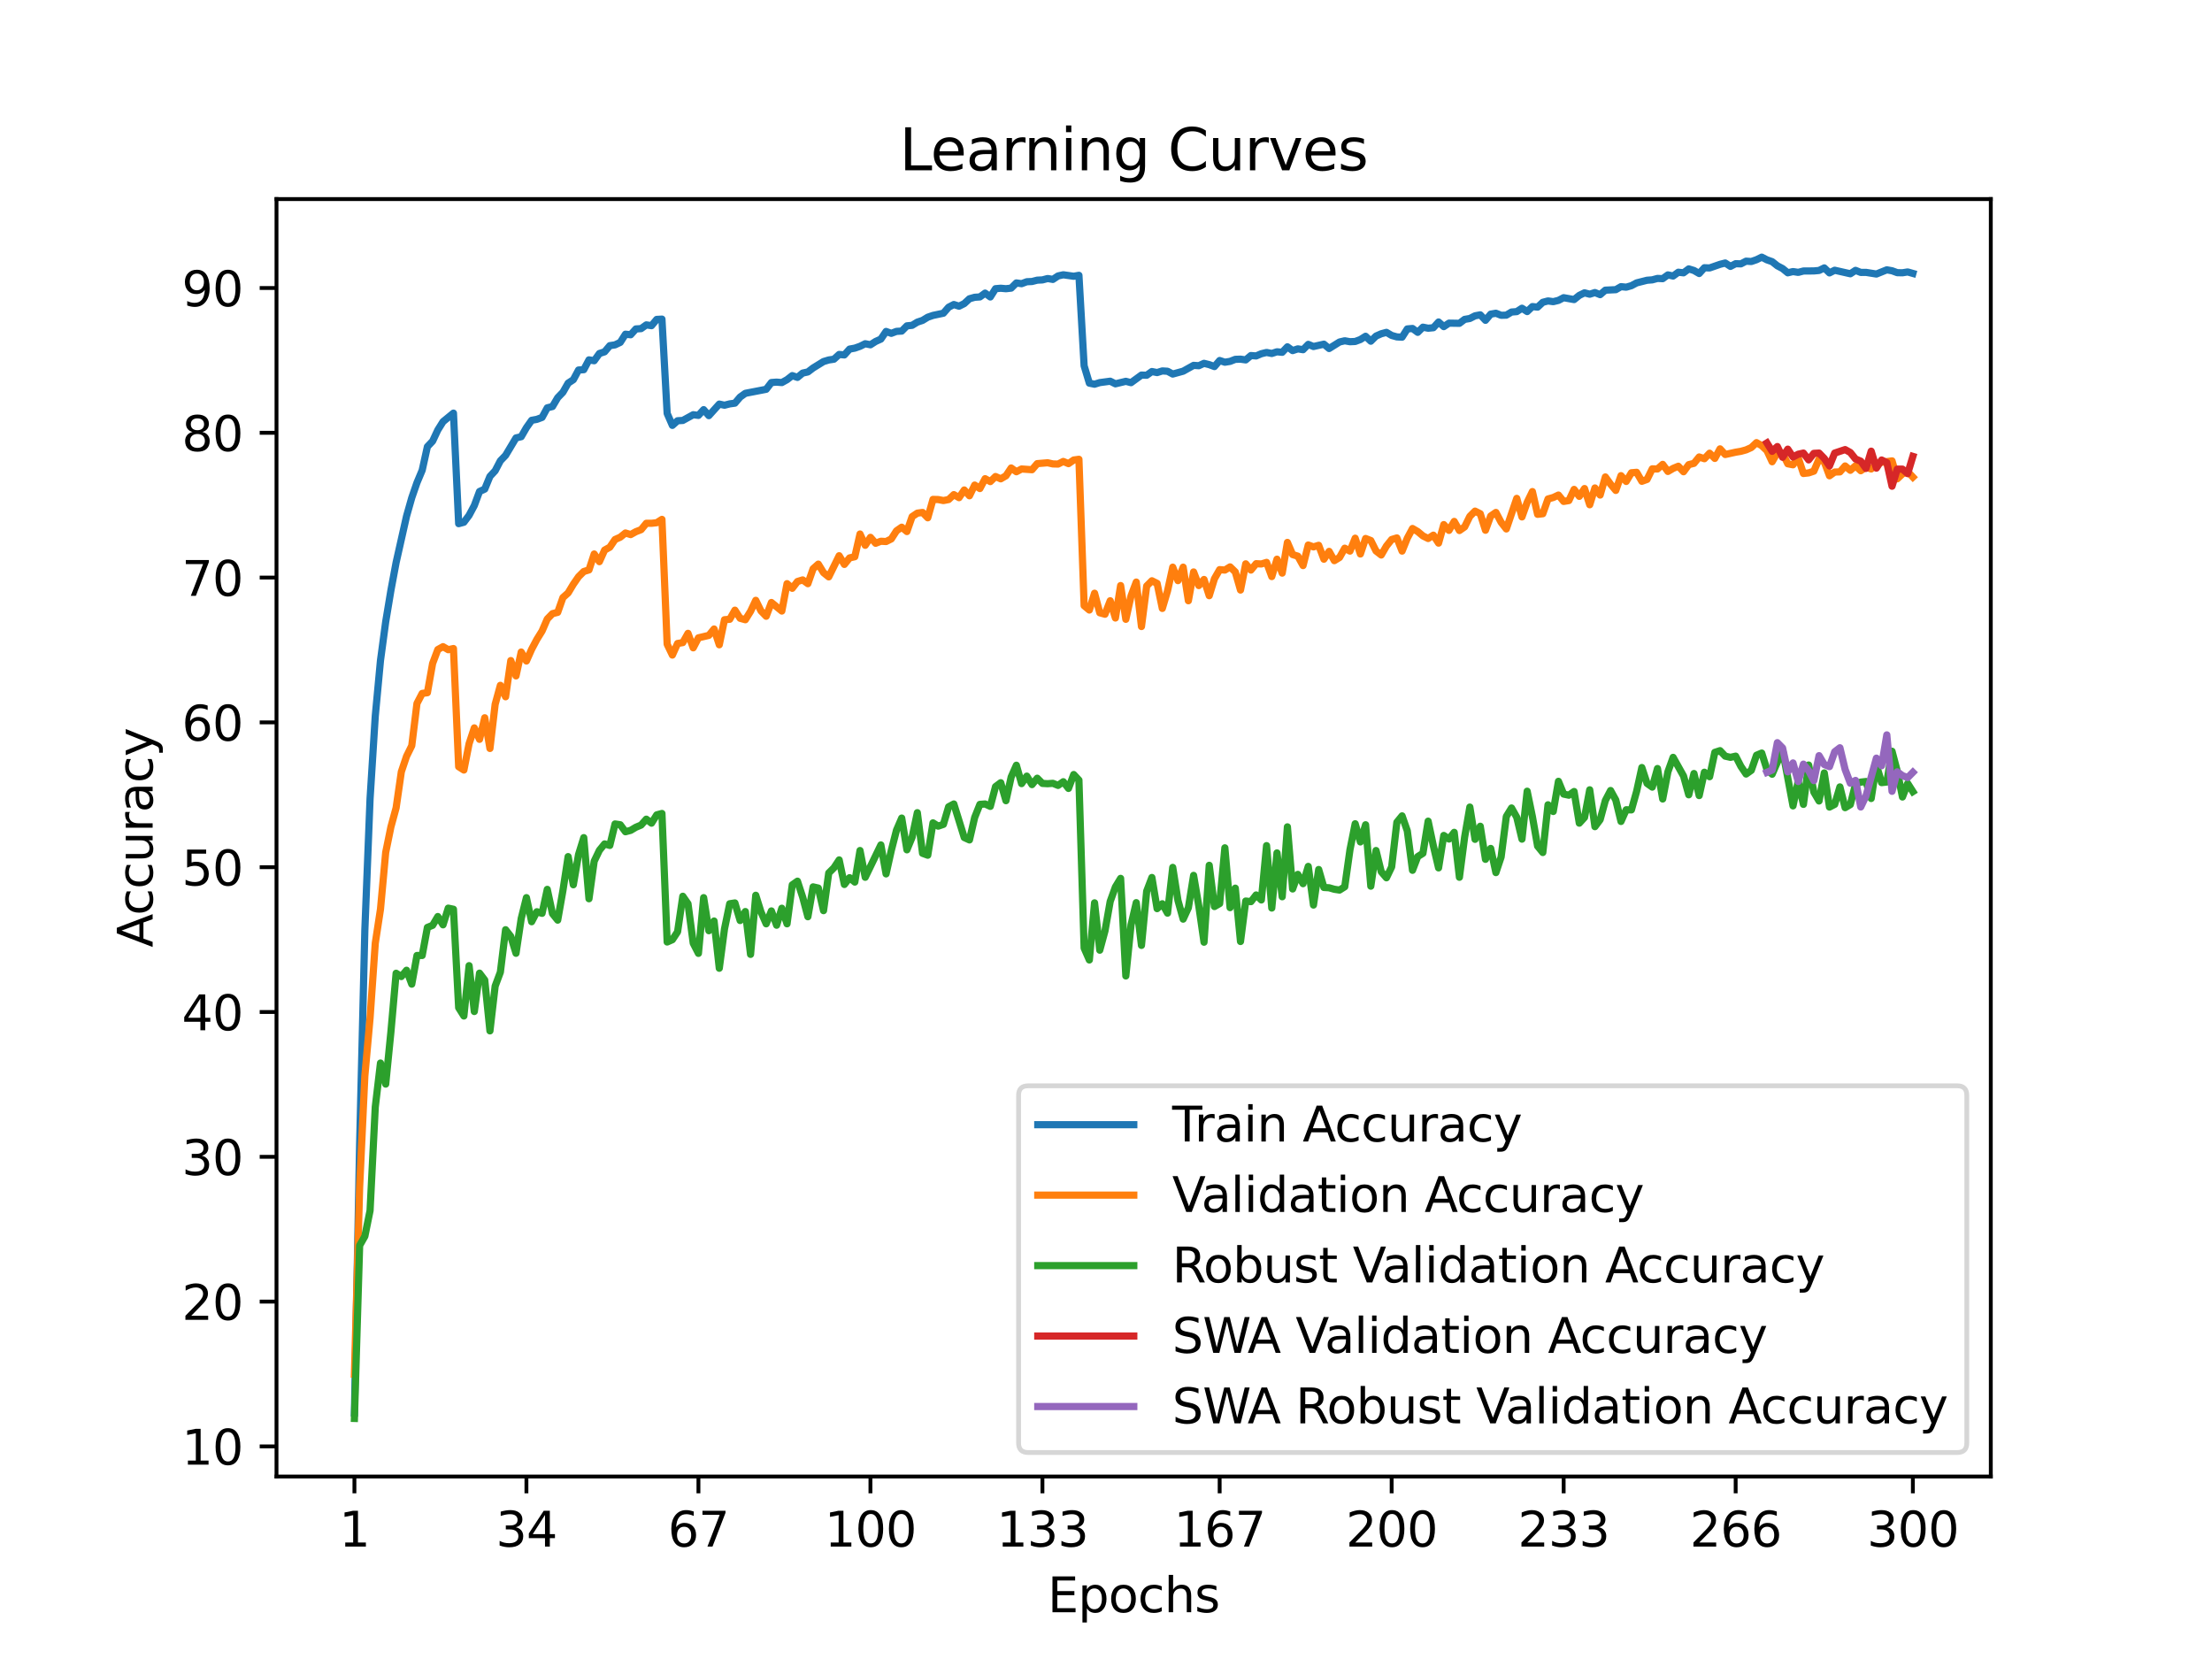 <?xml version="1.0" encoding="utf-8" standalone="no"?>
<!DOCTYPE svg PUBLIC "-//W3C//DTD SVG 1.1//EN"
  "http://www.w3.org/Graphics/SVG/1.1/DTD/svg11.dtd">
<svg xmlns:xlink="http://www.w3.org/1999/xlink" width="460.8pt" height="345.6pt" viewBox="0 0 460.8 345.6" xmlns="http://www.w3.org/2000/svg" version="1.1">
 <defs>
  <style type="text/css">*{stroke-linejoin: round; stroke-linecap: butt}</style>
 </defs>
 <g id="figure_1">
  <g id="patch_1">
   <path d="M 0 345.6 
L 460.8 345.6 
L 460.8 0 
L 0 0 
z
" style="fill: #ffffff"/>
  </g>
  <g id="axes_1">
   <g id="patch_2">
    <path d="M 57.6 307.584 
L 414.72 307.584 
L 414.72 41.472 
L 57.6 41.472 
z
" style="fill: #ffffff"/>
   </g>
   <g id="matplotlib.axis_1">
    <g id="xtick_1">
     <g id="line2d_1">
      <defs>
       <path id="mfa6cdc2aa4" d="M 0 0 
L 0 3.5 
" style="stroke: #000000; stroke-width: 0.8"/>
      </defs>
      <g>
       <use xlink:href="#mfa6cdc2aa4" x="73.833" y="307.584" style="stroke: #000000; stroke-width: 0.8"/>
      </g>
     </g>
     <g id="text_1">
      <!-- 1 -->
      <g transform="translate(70.651 322.182) scale(0.1 -0.1)">
       <defs>
        <path id="DejaVuSans-31" d="M 794 531 
L 1825 531 
L 1825 4091 
L 703 3866 
L 703 4441 
L 1819 4666 
L 2450 4666 
L 2450 531 
L 3481 531 
L 3481 0 
L 794 0 
L 794 531 
z
" transform="scale(0.016)"/>
       </defs>
       <use xlink:href="#DejaVuSans-31"/>
      </g>
     </g>
    </g>
    <g id="xtick_2">
     <g id="line2d_2">
      <g>
       <use xlink:href="#mfa6cdc2aa4" x="109.664" y="307.584" style="stroke: #000000; stroke-width: 0.8"/>
      </g>
     </g>
     <g id="text_2">
      <!-- 34 -->
      <g transform="translate(103.302 322.182) scale(0.1 -0.1)">
       <defs>
        <path id="DejaVuSans-33" d="M 2597 2516 
Q 3050 2419 3304 2112 
Q 3559 1806 3559 1356 
Q 3559 666 3084 287 
Q 2609 -91 1734 -91 
Q 1441 -91 1130 -33 
Q 819 25 488 141 
L 488 750 
Q 750 597 1062 519 
Q 1375 441 1716 441 
Q 2309 441 2620 675 
Q 2931 909 2931 1356 
Q 2931 1769 2642 2001 
Q 2353 2234 1838 2234 
L 1294 2234 
L 1294 2753 
L 1863 2753 
Q 2328 2753 2575 2939 
Q 2822 3125 2822 3475 
Q 2822 3834 2567 4026 
Q 2313 4219 1838 4219 
Q 1578 4219 1281 4162 
Q 984 4106 628 3988 
L 628 4550 
Q 988 4650 1302 4700 
Q 1616 4750 1894 4750 
Q 2613 4750 3031 4423 
Q 3450 4097 3450 3541 
Q 3450 3153 3228 2886 
Q 3006 2619 2597 2516 
z
" transform="scale(0.016)"/>
        <path id="DejaVuSans-34" d="M 2419 4116 
L 825 1625 
L 2419 1625 
L 2419 4116 
z
M 2253 4666 
L 3047 4666 
L 3047 1625 
L 3713 1625 
L 3713 1100 
L 3047 1100 
L 3047 0 
L 2419 0 
L 2419 1100 
L 313 1100 
L 313 1709 
L 2253 4666 
z
" transform="scale(0.016)"/>
       </defs>
       <use xlink:href="#DejaVuSans-33"/>
       <use xlink:href="#DejaVuSans-34" x="63.623"/>
      </g>
     </g>
    </g>
    <g id="xtick_3">
     <g id="line2d_3">
      <g>
       <use xlink:href="#mfa6cdc2aa4" x="145.496" y="307.584" style="stroke: #000000; stroke-width: 0.8"/>
      </g>
     </g>
     <g id="text_3">
      <!-- 67 -->
      <g transform="translate(139.133 322.182) scale(0.1 -0.1)">
       <defs>
        <path id="DejaVuSans-36" d="M 2113 2584 
Q 1688 2584 1439 2293 
Q 1191 2003 1191 1497 
Q 1191 994 1439 701 
Q 1688 409 2113 409 
Q 2538 409 2786 701 
Q 3034 994 3034 1497 
Q 3034 2003 2786 2293 
Q 2538 2584 2113 2584 
z
M 3366 4563 
L 3366 3988 
Q 3128 4100 2886 4159 
Q 2644 4219 2406 4219 
Q 1781 4219 1451 3797 
Q 1122 3375 1075 2522 
Q 1259 2794 1537 2939 
Q 1816 3084 2150 3084 
Q 2853 3084 3261 2657 
Q 3669 2231 3669 1497 
Q 3669 778 3244 343 
Q 2819 -91 2113 -91 
Q 1303 -91 875 529 
Q 447 1150 447 2328 
Q 447 3434 972 4092 
Q 1497 4750 2381 4750 
Q 2619 4750 2861 4703 
Q 3103 4656 3366 4563 
z
" transform="scale(0.016)"/>
        <path id="DejaVuSans-37" d="M 525 4666 
L 3525 4666 
L 3525 4397 
L 1831 0 
L 1172 0 
L 2766 4134 
L 525 4134 
L 525 4666 
z
" transform="scale(0.016)"/>
       </defs>
       <use xlink:href="#DejaVuSans-36"/>
       <use xlink:href="#DejaVuSans-37" x="63.623"/>
      </g>
     </g>
    </g>
    <g id="xtick_4">
     <g id="line2d_4">
      <g>
       <use xlink:href="#mfa6cdc2aa4" x="181.327" y="307.584" style="stroke: #000000; stroke-width: 0.8"/>
      </g>
     </g>
     <g id="text_4">
      <!-- 100 -->
      <g transform="translate(171.783 322.182) scale(0.1 -0.1)">
       <defs>
        <path id="DejaVuSans-30" d="M 2034 4250 
Q 1547 4250 1301 3770 
Q 1056 3291 1056 2328 
Q 1056 1369 1301 889 
Q 1547 409 2034 409 
Q 2525 409 2770 889 
Q 3016 1369 3016 2328 
Q 3016 3291 2770 3770 
Q 2525 4250 2034 4250 
z
M 2034 4750 
Q 2819 4750 3233 4129 
Q 3647 3509 3647 2328 
Q 3647 1150 3233 529 
Q 2819 -91 2034 -91 
Q 1250 -91 836 529 
Q 422 1150 422 2328 
Q 422 3509 836 4129 
Q 1250 4750 2034 4750 
z
" transform="scale(0.016)"/>
       </defs>
       <use xlink:href="#DejaVuSans-31"/>
       <use xlink:href="#DejaVuSans-30" x="63.623"/>
       <use xlink:href="#DejaVuSans-30" x="127.246"/>
      </g>
     </g>
    </g>
    <g id="xtick_5">
     <g id="line2d_5">
      <g>
       <use xlink:href="#mfa6cdc2aa4" x="217.158" y="307.584" style="stroke: #000000; stroke-width: 0.8"/>
      </g>
     </g>
     <g id="text_5">
      <!-- 133 -->
      <g transform="translate(207.615 322.182) scale(0.1 -0.1)">
       <use xlink:href="#DejaVuSans-31"/>
       <use xlink:href="#DejaVuSans-33" x="63.623"/>
       <use xlink:href="#DejaVuSans-33" x="127.246"/>
      </g>
     </g>
    </g>
    <g id="xtick_6">
     <g id="line2d_6">
      <g>
       <use xlink:href="#mfa6cdc2aa4" x="254.076" y="307.584" style="stroke: #000000; stroke-width: 0.8"/>
      </g>
     </g>
     <g id="text_6">
      <!-- 167 -->
      <g transform="translate(244.532 322.182) scale(0.1 -0.1)">
       <use xlink:href="#DejaVuSans-31"/>
       <use xlink:href="#DejaVuSans-36" x="63.623"/>
       <use xlink:href="#DejaVuSans-37" x="127.246"/>
      </g>
     </g>
    </g>
    <g id="xtick_7">
     <g id="line2d_7">
      <g>
       <use xlink:href="#mfa6cdc2aa4" x="289.907" y="307.584" style="stroke: #000000; stroke-width: 0.8"/>
      </g>
     </g>
     <g id="text_7">
      <!-- 200 -->
      <g transform="translate(280.363 322.182) scale(0.1 -0.1)">
       <defs>
        <path id="DejaVuSans-32" d="M 1228 531 
L 3431 531 
L 3431 0 
L 469 0 
L 469 531 
Q 828 903 1448 1529 
Q 2069 2156 2228 2338 
Q 2531 2678 2651 2914 
Q 2772 3150 2772 3378 
Q 2772 3750 2511 3984 
Q 2250 4219 1831 4219 
Q 1534 4219 1204 4116 
Q 875 4013 500 3803 
L 500 4441 
Q 881 4594 1212 4672 
Q 1544 4750 1819 4750 
Q 2544 4750 2975 4387 
Q 3406 4025 3406 3419 
Q 3406 3131 3298 2873 
Q 3191 2616 2906 2266 
Q 2828 2175 2409 1742 
Q 1991 1309 1228 531 
z
" transform="scale(0.016)"/>
       </defs>
       <use xlink:href="#DejaVuSans-32"/>
       <use xlink:href="#DejaVuSans-30" x="63.623"/>
       <use xlink:href="#DejaVuSans-30" x="127.246"/>
      </g>
     </g>
    </g>
    <g id="xtick_8">
     <g id="line2d_8">
      <g>
       <use xlink:href="#mfa6cdc2aa4" x="325.739" y="307.584" style="stroke: #000000; stroke-width: 0.8"/>
      </g>
     </g>
     <g id="text_8">
      <!-- 233 -->
      <g transform="translate(316.195 322.182) scale(0.1 -0.1)">
       <use xlink:href="#DejaVuSans-32"/>
       <use xlink:href="#DejaVuSans-33" x="63.623"/>
       <use xlink:href="#DejaVuSans-33" x="127.246"/>
      </g>
     </g>
    </g>
    <g id="xtick_9">
     <g id="line2d_9">
      <g>
       <use xlink:href="#mfa6cdc2aa4" x="361.57" y="307.584" style="stroke: #000000; stroke-width: 0.8"/>
      </g>
     </g>
     <g id="text_9">
      <!-- 266 -->
      <g transform="translate(352.026 322.182) scale(0.1 -0.1)">
       <use xlink:href="#DejaVuSans-32"/>
       <use xlink:href="#DejaVuSans-36" x="63.623"/>
       <use xlink:href="#DejaVuSans-36" x="127.246"/>
      </g>
     </g>
    </g>
    <g id="xtick_10">
     <g id="line2d_10">
      <g>
       <use xlink:href="#mfa6cdc2aa4" x="398.487" y="307.584" style="stroke: #000000; stroke-width: 0.8"/>
      </g>
     </g>
     <g id="text_10">
      <!-- 300 -->
      <g transform="translate(388.944 322.182) scale(0.1 -0.1)">
       <use xlink:href="#DejaVuSans-33"/>
       <use xlink:href="#DejaVuSans-30" x="63.623"/>
       <use xlink:href="#DejaVuSans-30" x="127.246"/>
      </g>
     </g>
    </g>
    <g id="text_11">
     <!-- Epochs -->
     <g transform="translate(218.244 335.861) scale(0.1 -0.1)">
      <defs>
       <path id="DejaVuSans-45" d="M 628 4666 
L 3578 4666 
L 3578 4134 
L 1259 4134 
L 1259 2753 
L 3481 2753 
L 3481 2222 
L 1259 2222 
L 1259 531 
L 3634 531 
L 3634 0 
L 628 0 
L 628 4666 
z
" transform="scale(0.016)"/>
       <path id="DejaVuSans-70" d="M 1159 525 
L 1159 -1331 
L 581 -1331 
L 581 3500 
L 1159 3500 
L 1159 2969 
Q 1341 3281 1617 3432 
Q 1894 3584 2278 3584 
Q 2916 3584 3314 3078 
Q 3713 2572 3713 1747 
Q 3713 922 3314 415 
Q 2916 -91 2278 -91 
Q 1894 -91 1617 61 
Q 1341 213 1159 525 
z
M 3116 1747 
Q 3116 2381 2855 2742 
Q 2594 3103 2138 3103 
Q 1681 3103 1420 2742 
Q 1159 2381 1159 1747 
Q 1159 1113 1420 752 
Q 1681 391 2138 391 
Q 2594 391 2855 752 
Q 3116 1113 3116 1747 
z
" transform="scale(0.016)"/>
       <path id="DejaVuSans-6f" d="M 1959 3097 
Q 1497 3097 1228 2736 
Q 959 2375 959 1747 
Q 959 1119 1226 758 
Q 1494 397 1959 397 
Q 2419 397 2687 759 
Q 2956 1122 2956 1747 
Q 2956 2369 2687 2733 
Q 2419 3097 1959 3097 
z
M 1959 3584 
Q 2709 3584 3137 3096 
Q 3566 2609 3566 1747 
Q 3566 888 3137 398 
Q 2709 -91 1959 -91 
Q 1206 -91 779 398 
Q 353 888 353 1747 
Q 353 2609 779 3096 
Q 1206 3584 1959 3584 
z
" transform="scale(0.016)"/>
       <path id="DejaVuSans-63" d="M 3122 3366 
L 3122 2828 
Q 2878 2963 2633 3030 
Q 2388 3097 2138 3097 
Q 1578 3097 1268 2742 
Q 959 2388 959 1747 
Q 959 1106 1268 751 
Q 1578 397 2138 397 
Q 2388 397 2633 464 
Q 2878 531 3122 666 
L 3122 134 
Q 2881 22 2623 -34 
Q 2366 -91 2075 -91 
Q 1284 -91 818 406 
Q 353 903 353 1747 
Q 353 2603 823 3093 
Q 1294 3584 2113 3584 
Q 2378 3584 2631 3529 
Q 2884 3475 3122 3366 
z
" transform="scale(0.016)"/>
       <path id="DejaVuSans-68" d="M 3513 2113 
L 3513 0 
L 2938 0 
L 2938 2094 
Q 2938 2591 2744 2837 
Q 2550 3084 2163 3084 
Q 1697 3084 1428 2787 
Q 1159 2491 1159 1978 
L 1159 0 
L 581 0 
L 581 4863 
L 1159 4863 
L 1159 2956 
Q 1366 3272 1645 3428 
Q 1925 3584 2291 3584 
Q 2894 3584 3203 3211 
Q 3513 2838 3513 2113 
z
" transform="scale(0.016)"/>
       <path id="DejaVuSans-73" d="M 2834 3397 
L 2834 2853 
Q 2591 2978 2328 3040 
Q 2066 3103 1784 3103 
Q 1356 3103 1142 2972 
Q 928 2841 928 2578 
Q 928 2378 1081 2264 
Q 1234 2150 1697 2047 
L 1894 2003 
Q 2506 1872 2764 1633 
Q 3022 1394 3022 966 
Q 3022 478 2636 193 
Q 2250 -91 1575 -91 
Q 1294 -91 989 -36 
Q 684 19 347 128 
L 347 722 
Q 666 556 975 473 
Q 1284 391 1588 391 
Q 1994 391 2212 530 
Q 2431 669 2431 922 
Q 2431 1156 2273 1281 
Q 2116 1406 1581 1522 
L 1381 1569 
Q 847 1681 609 1914 
Q 372 2147 372 2553 
Q 372 3047 722 3315 
Q 1072 3584 1716 3584 
Q 2034 3584 2315 3537 
Q 2597 3491 2834 3397 
z
" transform="scale(0.016)"/>
      </defs>
      <use xlink:href="#DejaVuSans-45"/>
      <use xlink:href="#DejaVuSans-70" x="63.184"/>
      <use xlink:href="#DejaVuSans-6f" x="126.66"/>
      <use xlink:href="#DejaVuSans-63" x="187.842"/>
      <use xlink:href="#DejaVuSans-68" x="242.822"/>
      <use xlink:href="#DejaVuSans-73" x="306.201"/>
     </g>
    </g>
   </g>
   <g id="matplotlib.axis_2">
    <g id="ytick_1">
     <g id="line2d_11">
      <defs>
       <path id="me8db4ba4b4" d="M 0 0 
L -3.5 0 
" style="stroke: #000000; stroke-width: 0.8"/>
      </defs>
      <g>
       <use xlink:href="#me8db4ba4b4" x="57.6" y="301.313" style="stroke: #000000; stroke-width: 0.8"/>
      </g>
     </g>
     <g id="text_12">
      <!-- 10 -->
      <g transform="translate(37.875 305.112) scale(0.1 -0.1)">
       <use xlink:href="#DejaVuSans-31"/>
       <use xlink:href="#DejaVuSans-30" x="63.623"/>
      </g>
     </g>
    </g>
    <g id="ytick_2">
     <g id="line2d_12">
      <g>
       <use xlink:href="#me8db4ba4b4" x="57.6" y="271.148" style="stroke: #000000; stroke-width: 0.8"/>
      </g>
     </g>
     <g id="text_13">
      <!-- 20 -->
      <g transform="translate(37.875 274.947) scale(0.1 -0.1)">
       <use xlink:href="#DejaVuSans-32"/>
       <use xlink:href="#DejaVuSans-30" x="63.623"/>
      </g>
     </g>
    </g>
    <g id="ytick_3">
     <g id="line2d_13">
      <g>
       <use xlink:href="#me8db4ba4b4" x="57.6" y="240.983" style="stroke: #000000; stroke-width: 0.8"/>
      </g>
     </g>
     <g id="text_14">
      <!-- 30 -->
      <g transform="translate(37.875 244.782) scale(0.1 -0.1)">
       <use xlink:href="#DejaVuSans-33"/>
       <use xlink:href="#DejaVuSans-30" x="63.623"/>
      </g>
     </g>
    </g>
    <g id="ytick_4">
     <g id="line2d_14">
      <g>
       <use xlink:href="#me8db4ba4b4" x="57.6" y="210.818" style="stroke: #000000; stroke-width: 0.8"/>
      </g>
     </g>
     <g id="text_15">
      <!-- 40 -->
      <g transform="translate(37.875 214.617) scale(0.1 -0.1)">
       <use xlink:href="#DejaVuSans-34"/>
       <use xlink:href="#DejaVuSans-30" x="63.623"/>
      </g>
     </g>
    </g>
    <g id="ytick_5">
     <g id="line2d_15">
      <g>
       <use xlink:href="#me8db4ba4b4" x="57.6" y="180.653" style="stroke: #000000; stroke-width: 0.8"/>
      </g>
     </g>
     <g id="text_16">
      <!-- 50 -->
      <g transform="translate(37.875 184.452) scale(0.1 -0.1)">
       <defs>
        <path id="DejaVuSans-35" d="M 691 4666 
L 3169 4666 
L 3169 4134 
L 1269 4134 
L 1269 2991 
Q 1406 3038 1543 3061 
Q 1681 3084 1819 3084 
Q 2600 3084 3056 2656 
Q 3513 2228 3513 1497 
Q 3513 744 3044 326 
Q 2575 -91 1722 -91 
Q 1428 -91 1123 -41 
Q 819 9 494 109 
L 494 744 
Q 775 591 1075 516 
Q 1375 441 1709 441 
Q 2250 441 2565 725 
Q 2881 1009 2881 1497 
Q 2881 1984 2565 2268 
Q 2250 2553 1709 2553 
Q 1456 2553 1204 2497 
Q 953 2441 691 2322 
L 691 4666 
z
" transform="scale(0.016)"/>
       </defs>
       <use xlink:href="#DejaVuSans-35"/>
       <use xlink:href="#DejaVuSans-30" x="63.623"/>
      </g>
     </g>
    </g>
    <g id="ytick_6">
     <g id="line2d_16">
      <g>
       <use xlink:href="#me8db4ba4b4" x="57.6" y="150.488" style="stroke: #000000; stroke-width: 0.8"/>
      </g>
     </g>
     <g id="text_17">
      <!-- 60 -->
      <g transform="translate(37.875 154.287) scale(0.1 -0.1)">
       <use xlink:href="#DejaVuSans-36"/>
       <use xlink:href="#DejaVuSans-30" x="63.623"/>
      </g>
     </g>
    </g>
    <g id="ytick_7">
     <g id="line2d_17">
      <g>
       <use xlink:href="#me8db4ba4b4" x="57.6" y="120.323" style="stroke: #000000; stroke-width: 0.8"/>
      </g>
     </g>
     <g id="text_18">
      <!-- 70 -->
      <g transform="translate(37.875 124.122) scale(0.1 -0.1)">
       <use xlink:href="#DejaVuSans-37"/>
       <use xlink:href="#DejaVuSans-30" x="63.623"/>
      </g>
     </g>
    </g>
    <g id="ytick_8">
     <g id="line2d_18">
      <g>
       <use xlink:href="#me8db4ba4b4" x="57.6" y="90.158" style="stroke: #000000; stroke-width: 0.8"/>
      </g>
     </g>
     <g id="text_19">
      <!-- 80 -->
      <g transform="translate(37.875 93.957) scale(0.1 -0.1)">
       <defs>
        <path id="DejaVuSans-38" d="M 2034 2216 
Q 1584 2216 1326 1975 
Q 1069 1734 1069 1313 
Q 1069 891 1326 650 
Q 1584 409 2034 409 
Q 2484 409 2743 651 
Q 3003 894 3003 1313 
Q 3003 1734 2745 1975 
Q 2488 2216 2034 2216 
z
M 1403 2484 
Q 997 2584 770 2862 
Q 544 3141 544 3541 
Q 544 4100 942 4425 
Q 1341 4750 2034 4750 
Q 2731 4750 3128 4425 
Q 3525 4100 3525 3541 
Q 3525 3141 3298 2862 
Q 3072 2584 2669 2484 
Q 3125 2378 3379 2068 
Q 3634 1759 3634 1313 
Q 3634 634 3220 271 
Q 2806 -91 2034 -91 
Q 1263 -91 848 271 
Q 434 634 434 1313 
Q 434 1759 690 2068 
Q 947 2378 1403 2484 
z
M 1172 3481 
Q 1172 3119 1398 2916 
Q 1625 2713 2034 2713 
Q 2441 2713 2670 2916 
Q 2900 3119 2900 3481 
Q 2900 3844 2670 4047 
Q 2441 4250 2034 4250 
Q 1625 4250 1398 4047 
Q 1172 3844 1172 3481 
z
" transform="scale(0.016)"/>
       </defs>
       <use xlink:href="#DejaVuSans-38"/>
       <use xlink:href="#DejaVuSans-30" x="63.623"/>
      </g>
     </g>
    </g>
    <g id="ytick_9">
     <g id="line2d_19">
      <g>
       <use xlink:href="#me8db4ba4b4" x="57.6" y="59.993" style="stroke: #000000; stroke-width: 0.8"/>
      </g>
     </g>
     <g id="text_20">
      <!-- 90 -->
      <g transform="translate(37.875 63.792) scale(0.1 -0.1)">
       <defs>
        <path id="DejaVuSans-39" d="M 703 97 
L 703 672 
Q 941 559 1184 500 
Q 1428 441 1663 441 
Q 2288 441 2617 861 
Q 2947 1281 2994 2138 
Q 2813 1869 2534 1725 
Q 2256 1581 1919 1581 
Q 1219 1581 811 2004 
Q 403 2428 403 3163 
Q 403 3881 828 4315 
Q 1253 4750 1959 4750 
Q 2769 4750 3195 4129 
Q 3622 3509 3622 2328 
Q 3622 1225 3098 567 
Q 2575 -91 1691 -91 
Q 1453 -91 1209 -44 
Q 966 3 703 97 
z
M 1959 2075 
Q 2384 2075 2632 2365 
Q 2881 2656 2881 3163 
Q 2881 3666 2632 3958 
Q 2384 4250 1959 4250 
Q 1534 4250 1286 3958 
Q 1038 3666 1038 3163 
Q 1038 2656 1286 2365 
Q 1534 2075 1959 2075 
z
" transform="scale(0.016)"/>
       </defs>
       <use xlink:href="#DejaVuSans-39"/>
       <use xlink:href="#DejaVuSans-30" x="63.623"/>
      </g>
     </g>
    </g>
    <g id="text_21">
     <!-- Accuracy -->
     <g transform="translate(31.795 197.356) rotate(-90) scale(0.1 -0.1)">
      <defs>
       <path id="DejaVuSans-41" d="M 2188 4044 
L 1331 1722 
L 3047 1722 
L 2188 4044 
z
M 1831 4666 
L 2547 4666 
L 4325 0 
L 3669 0 
L 3244 1197 
L 1141 1197 
L 716 0 
L 50 0 
L 1831 4666 
z
" transform="scale(0.016)"/>
       <path id="DejaVuSans-75" d="M 544 1381 
L 544 3500 
L 1119 3500 
L 1119 1403 
Q 1119 906 1312 657 
Q 1506 409 1894 409 
Q 2359 409 2629 706 
Q 2900 1003 2900 1516 
L 2900 3500 
L 3475 3500 
L 3475 0 
L 2900 0 
L 2900 538 
Q 2691 219 2414 64 
Q 2138 -91 1772 -91 
Q 1169 -91 856 284 
Q 544 659 544 1381 
z
M 1991 3584 
L 1991 3584 
z
" transform="scale(0.016)"/>
       <path id="DejaVuSans-72" d="M 2631 2963 
Q 2534 3019 2420 3045 
Q 2306 3072 2169 3072 
Q 1681 3072 1420 2755 
Q 1159 2438 1159 1844 
L 1159 0 
L 581 0 
L 581 3500 
L 1159 3500 
L 1159 2956 
Q 1341 3275 1631 3429 
Q 1922 3584 2338 3584 
Q 2397 3584 2469 3576 
Q 2541 3569 2628 3553 
L 2631 2963 
z
" transform="scale(0.016)"/>
       <path id="DejaVuSans-61" d="M 2194 1759 
Q 1497 1759 1228 1600 
Q 959 1441 959 1056 
Q 959 750 1161 570 
Q 1363 391 1709 391 
Q 2188 391 2477 730 
Q 2766 1069 2766 1631 
L 2766 1759 
L 2194 1759 
z
M 3341 1997 
L 3341 0 
L 2766 0 
L 2766 531 
Q 2569 213 2275 61 
Q 1981 -91 1556 -91 
Q 1019 -91 701 211 
Q 384 513 384 1019 
Q 384 1609 779 1909 
Q 1175 2209 1959 2209 
L 2766 2209 
L 2766 2266 
Q 2766 2663 2505 2880 
Q 2244 3097 1772 3097 
Q 1472 3097 1187 3025 
Q 903 2953 641 2809 
L 641 3341 
Q 956 3463 1253 3523 
Q 1550 3584 1831 3584 
Q 2591 3584 2966 3190 
Q 3341 2797 3341 1997 
z
" transform="scale(0.016)"/>
       <path id="DejaVuSans-79" d="M 2059 -325 
Q 1816 -950 1584 -1140 
Q 1353 -1331 966 -1331 
L 506 -1331 
L 506 -850 
L 844 -850 
Q 1081 -850 1212 -737 
Q 1344 -625 1503 -206 
L 1606 56 
L 191 3500 
L 800 3500 
L 1894 763 
L 2988 3500 
L 3597 3500 
L 2059 -325 
z
" transform="scale(0.016)"/>
      </defs>
      <use xlink:href="#DejaVuSans-41"/>
      <use xlink:href="#DejaVuSans-63" x="66.658"/>
      <use xlink:href="#DejaVuSans-63" x="121.639"/>
      <use xlink:href="#DejaVuSans-75" x="176.619"/>
      <use xlink:href="#DejaVuSans-72" x="239.998"/>
      <use xlink:href="#DejaVuSans-61" x="281.111"/>
      <use xlink:href="#DejaVuSans-63" x="342.391"/>
      <use xlink:href="#DejaVuSans-79" x="397.371"/>
     </g>
    </g>
   </g>
   <g id="line2d_20">
    <path d="M 73.833 294.351 
L 74.919 238.304 
L 76.004 193.751 
L 77.09 166.397 
L 78.176 149.161 
L 79.262 137.583 
L 80.348 129.523 
L 81.433 122.99 
L 82.519 117.168 
L 84.691 107.521 
L 85.777 103.69 
L 86.862 100.553 
L 87.948 97.965 
L 89.034 93.048 
L 90.12 91.902 
L 91.206 89.573 
L 92.291 87.841 
L 94.463 86.062 
L 95.549 109.09 
L 96.635 108.794 
L 97.72 107.352 
L 98.806 105.313 
L 99.892 102.387 
L 100.978 101.886 
L 102.064 99.238 
L 103.149 98.073 
L 104.235 95.992 
L 105.321 94.864 
L 107.493 91.226 
L 108.578 90.973 
L 109.664 89.09 
L 110.75 87.558 
L 111.836 87.359 
L 112.922 86.955 
L 114.007 84.958 
L 115.093 84.686 
L 116.179 82.846 
L 117.265 81.718 
L 118.351 79.818 
L 119.436 79.1 
L 120.522 77.079 
L 121.608 77.012 
L 122.694 74.967 
L 123.78 75.148 
L 124.865 73.64 
L 125.951 73.29 
L 127.037 72.005 
L 128.123 71.842 
L 129.209 71.323 
L 130.294 69.622 
L 131.38 69.736 
L 132.466 68.524 
L 133.552 68.457 
L 134.638 67.679 
L 135.723 67.842 
L 136.809 66.539 
L 137.895 66.479 
L 138.981 86.122 
L 140.067 88.614 
L 141.152 87.648 
L 142.238 87.588 
L 144.41 86.394 
L 145.496 86.532 
L 146.581 85.338 
L 147.667 86.587 
L 149.839 84.179 
L 150.925 84.415 
L 152.01 84.137 
L 153.096 83.986 
L 154.182 82.713 
L 155.268 81.935 
L 159.611 81.097 
L 160.697 79.685 
L 161.783 79.606 
L 162.868 79.697 
L 163.954 79.094 
L 165.04 78.249 
L 166.126 78.617 
L 167.212 77.718 
L 168.297 77.483 
L 169.383 76.656 
L 171.555 75.317 
L 172.641 74.991 
L 173.726 74.828 
L 174.812 73.839 
L 175.898 73.935 
L 176.984 72.723 
L 178.07 72.524 
L 179.155 72.144 
L 180.241 71.607 
L 181.327 71.824 
L 182.413 71.13 
L 183.499 70.641 
L 184.584 69.049 
L 185.67 69.441 
L 186.756 69.031 
L 187.842 68.97 
L 188.928 67.878 
L 190.013 67.77 
L 191.099 67.106 
L 192.185 66.744 
L 193.271 66.08 
L 194.357 65.706 
L 196.528 65.248 
L 197.614 63.999 
L 198.7 63.438 
L 199.786 63.788 
L 200.871 63.245 
L 201.957 62.237 
L 203.043 61.93 
L 204.129 61.857 
L 205.215 61.061 
L 206.3 61.863 
L 207.386 60.138 
L 208.472 60.047 
L 209.558 60.144 
L 210.644 60.023 
L 211.729 58.943 
L 212.815 59.094 
L 213.901 58.69 
L 214.987 58.642 
L 216.073 58.364 
L 217.158 58.31 
L 218.244 58.02 
L 219.33 58.207 
L 220.416 57.483 
L 221.502 57.242 
L 223.673 57.55 
L 224.759 57.351 
L 225.845 76.21 
L 226.931 79.818 
L 228.016 80.035 
L 229.102 79.703 
L 231.274 79.413 
L 232.36 79.956 
L 234.531 79.437 
L 235.617 79.715 
L 237.789 78.134 
L 238.875 78.171 
L 239.96 77.398 
L 241.046 77.616 
L 242.132 77.272 
L 243.218 77.338 
L 244.304 77.923 
L 246.475 77.326 
L 248.647 76.113 
L 249.733 76.186 
L 250.818 75.691 
L 251.904 75.962 
L 252.99 76.361 
L 254.076 75.1 
L 255.162 75.456 
L 256.247 75.281 
L 257.333 74.858 
L 258.419 74.822 
L 259.505 74.973 
L 260.591 74.068 
L 261.676 74.147 
L 262.762 73.688 
L 263.848 73.423 
L 264.934 73.634 
L 266.02 73.284 
L 267.105 73.392 
L 268.191 72.246 
L 269.277 73.036 
L 270.363 72.674 
L 271.449 72.849 
L 272.534 71.739 
L 273.62 72.186 
L 275.792 71.697 
L 276.878 72.602 
L 279.049 71.245 
L 280.135 70.991 
L 281.221 71.184 
L 282.307 71.136 
L 283.392 70.732 
L 284.478 70.05 
L 285.564 71.076 
L 286.65 70.008 
L 287.736 69.531 
L 288.821 69.236 
L 289.907 69.875 
L 290.993 70.183 
L 292.079 70.237 
L 293.165 68.524 
L 294.25 68.427 
L 295.336 69.23 
L 296.422 68.156 
L 297.508 68.373 
L 298.594 68.27 
L 299.679 67.076 
L 300.765 68.041 
L 301.851 67.317 
L 304.023 67.353 
L 305.108 66.533 
L 306.194 66.346 
L 307.28 65.791 
L 308.366 65.586 
L 309.452 66.726 
L 310.537 65.441 
L 311.623 65.254 
L 312.709 65.682 
L 313.795 65.652 
L 314.881 65.001 
L 315.966 64.916 
L 317.052 64.21 
L 318.138 64.904 
L 319.224 63.866 
L 320.31 63.981 
L 321.395 62.973 
L 322.481 62.69 
L 323.567 62.841 
L 324.653 62.575 
L 325.739 62.014 
L 327.91 62.406 
L 328.996 61.532 
L 330.082 61.001 
L 331.168 61.29 
L 332.253 60.946 
L 333.339 61.381 
L 334.425 60.446 
L 336.597 60.343 
L 337.682 59.716 
L 338.768 59.824 
L 339.854 59.511 
L 340.94 58.931 
L 343.111 58.382 
L 344.197 58.298 
L 345.283 58.002 
L 346.369 58.051 
L 347.455 57.266 
L 348.54 57.502 
L 349.626 56.711 
L 350.712 56.832 
L 351.798 56.017 
L 352.884 56.349 
L 353.969 56.977 
L 355.055 55.776 
L 356.141 55.818 
L 358.313 55.064 
L 359.398 54.787 
L 360.484 55.493 
L 361.57 54.931 
L 362.656 54.968 
L 363.742 54.407 
L 364.827 54.479 
L 365.913 54.105 
L 366.999 53.568 
L 368.085 54.129 
L 369.171 54.509 
L 370.256 55.372 
L 371.342 55.945 
L 372.428 56.832 
L 373.514 56.572 
L 374.6 56.741 
L 375.685 56.458 
L 377.857 56.44 
L 378.943 56.343 
L 380.029 55.812 
L 381.114 56.85 
L 382.2 56.295 
L 385.458 57.031 
L 386.543 56.319 
L 387.629 56.753 
L 388.715 56.741 
L 390.887 57.085 
L 393.058 56.21 
L 394.144 56.404 
L 395.23 56.802 
L 396.316 56.826 
L 397.401 56.651 
L 398.487 56.959 
L 398.487 56.959 
" clip-path="url(#p87366186f1)" style="fill: none; stroke: #1f77b4; stroke-width: 1.5; stroke-linecap: square"/>
   </g>
   <g id="line2d_21">
    <path d="M 73.833 286.291 
L 74.919 247.287 
L 76.004 224.151 
L 77.09 212.085 
L 78.176 196.49 
L 79.262 189.401 
L 80.348 177.576 
L 81.433 172.267 
L 82.519 168.285 
L 83.605 160.774 
L 84.691 157.547 
L 85.777 155.345 
L 86.862 146.536 
L 87.948 144.455 
L 89.034 144.304 
L 90.12 138.211 
L 91.206 135.315 
L 92.291 134.712 
L 93.377 135.345 
L 94.463 135.104 
L 95.549 159.719 
L 96.635 160.412 
L 97.72 154.922 
L 98.806 151.634 
L 99.892 154.017 
L 100.978 149.523 
L 102.064 155.918 
L 103.149 146.717 
L 104.235 142.766 
L 105.321 145.149 
L 106.407 137.608 
L 107.493 140.805 
L 108.578 135.828 
L 109.664 137.698 
L 110.75 135.255 
L 111.836 133.204 
L 112.922 131.454 
L 114.007 128.95 
L 115.093 127.834 
L 116.179 127.563 
L 117.265 124.486 
L 118.351 123.521 
L 119.436 121.711 
L 120.522 120.142 
L 121.608 119.056 
L 122.694 118.724 
L 123.78 115.406 
L 124.865 117.005 
L 125.951 114.592 
L 127.037 113.988 
L 128.123 112.39 
L 129.209 111.907 
L 130.294 111.032 
L 131.38 111.364 
L 132.466 110.761 
L 133.552 110.338 
L 134.638 109.011 
L 135.723 109.011 
L 136.809 108.891 
L 137.895 108.197 
L 138.981 134.199 
L 140.067 136.461 
L 141.152 134.048 
L 142.238 133.867 
L 143.324 131.937 
L 144.41 134.953 
L 145.496 132.872 
L 147.667 132.359 
L 148.753 131.032 
L 149.839 134.32 
L 150.925 129.101 
L 152.01 129.011 
L 153.096 127.11 
L 154.182 128.799 
L 155.268 129.101 
L 156.354 127.352 
L 157.439 125.059 
L 158.525 127.261 
L 159.611 128.377 
L 160.697 125.511 
L 162.868 127.291 
L 163.954 121.59 
L 165.04 122.555 
L 166.126 121.138 
L 167.212 120.806 
L 168.297 121.59 
L 169.383 118.483 
L 170.469 117.518 
L 171.555 119.297 
L 172.641 120.172 
L 174.812 115.768 
L 175.898 117.578 
L 176.984 116.221 
L 178.07 115.979 
L 179.155 111.243 
L 180.241 113.596 
L 181.327 111.937 
L 182.413 113.174 
L 183.499 112.752 
L 184.584 112.812 
L 185.67 112.269 
L 186.756 110.58 
L 187.842 109.826 
L 188.928 110.731 
L 190.013 107.624 
L 191.099 106.9 
L 192.185 106.749 
L 193.271 107.865 
L 194.357 104.034 
L 195.442 104.064 
L 196.528 104.275 
L 197.614 104.064 
L 198.7 103.039 
L 199.786 103.672 
L 200.871 102.073 
L 201.957 103.28 
L 203.043 101.048 
L 204.129 101.772 
L 205.215 99.72 
L 206.3 100.324 
L 207.386 99.268 
L 208.472 99.751 
L 209.558 99.117 
L 210.644 97.488 
L 211.729 98.272 
L 212.815 97.699 
L 214.987 97.85 
L 216.073 96.583 
L 218.244 96.402 
L 219.33 96.644 
L 220.416 96.674 
L 221.502 96.131 
L 222.587 96.583 
L 223.673 95.829 
L 224.759 95.678 
L 225.845 126.175 
L 226.931 127.08 
L 228.016 123.581 
L 229.102 127.653 
L 230.188 127.955 
L 231.274 125.149 
L 232.36 128.739 
L 233.445 121.982 
L 234.531 129.011 
L 235.617 124.124 
L 236.703 121.258 
L 237.789 130.519 
L 238.875 122.073 
L 239.96 120.987 
L 241.046 121.53 
L 242.132 126.748 
L 243.218 123.098 
L 244.304 118.151 
L 245.389 120.957 
L 246.475 118.151 
L 247.561 125.149 
L 248.647 119.147 
L 249.733 121.982 
L 250.818 120.715 
L 251.904 124.094 
L 252.99 120.564 
L 254.076 118.664 
L 255.162 118.755 
L 256.247 118.091 
L 257.333 119.147 
L 258.419 122.917 
L 259.505 117.457 
L 260.591 118.755 
L 261.676 117.427 
L 262.762 117.488 
L 263.848 117.156 
L 264.934 120.112 
L 266.02 116.492 
L 267.105 119.388 
L 268.191 112.993 
L 269.277 115.527 
L 270.363 115.859 
L 271.449 117.819 
L 272.534 113.536 
L 273.62 113.928 
L 274.706 113.596 
L 275.792 116.492 
L 276.878 114.863 
L 277.963 116.794 
L 279.049 116.13 
L 280.135 114.2 
L 281.221 114.803 
L 282.307 112.118 
L 283.392 115.406 
L 284.478 112.179 
L 285.564 112.601 
L 286.65 114.773 
L 287.736 115.617 
L 288.821 113.747 
L 289.907 112.39 
L 290.993 112.058 
L 292.079 114.803 
L 293.165 112.118 
L 294.25 110.097 
L 295.336 110.731 
L 296.422 111.636 
L 297.508 112.179 
L 298.594 111.485 
L 299.679 113.144 
L 300.765 109.283 
L 301.851 110.489 
L 302.937 108.619 
L 304.023 110.519 
L 305.108 109.765 
L 306.194 107.563 
L 307.28 106.477 
L 308.366 107.02 
L 309.452 110.459 
L 310.537 107.503 
L 311.623 106.749 
L 312.709 108.8 
L 313.795 110.188 
L 315.966 103.823 
L 317.052 107.684 
L 318.138 104.637 
L 319.224 102.405 
L 320.31 107.141 
L 321.395 107.02 
L 322.481 103.944 
L 323.567 103.642 
L 324.653 103.129 
L 325.739 104.456 
L 326.824 104.275 
L 327.91 101.953 
L 328.996 103.401 
L 330.082 101.772 
L 331.168 105.15 
L 332.253 101.651 
L 333.339 103.129 
L 334.425 99.358 
L 335.511 100.867 
L 336.597 102.164 
L 337.682 99.087 
L 338.768 100.294 
L 339.854 98.484 
L 340.94 98.393 
L 342.026 100.263 
L 343.111 99.871 
L 344.197 97.669 
L 345.283 97.699 
L 346.369 96.734 
L 347.455 98.212 
L 348.54 97.579 
L 349.626 97.126 
L 350.712 98.272 
L 351.798 96.794 
L 352.884 96.523 
L 353.969 95.196 
L 355.055 95.558 
L 356.141 94.411 
L 357.227 95.497 
L 358.313 93.506 
L 359.398 94.683 
L 361.57 94.2 
L 362.656 94.019 
L 363.742 93.718 
L 364.827 93.235 
L 365.913 92.209 
L 366.999 92.843 
L 368.085 93.868 
L 369.171 96.191 
L 370.256 94.291 
L 371.342 94.411 
L 372.428 96.613 
L 373.514 96.825 
L 374.6 95.377 
L 375.685 98.634 
L 376.771 98.514 
L 377.857 98.152 
L 378.943 95.618 
L 380.029 96.221 
L 381.114 99.117 
L 382.2 98.333 
L 383.286 98.303 
L 384.372 97.066 
L 385.458 97.971 
L 386.543 97.036 
L 387.629 98.061 
L 388.715 97.307 
L 389.801 97.699 
L 390.887 96.583 
L 391.972 96.312 
L 394.144 96.01 
L 395.23 99.751 
L 396.316 98.725 
L 397.401 98.242 
L 398.487 99.389 
L 398.487 99.389 
" clip-path="url(#p87366186f1)" style="fill: none; stroke: #ff7f0e; stroke-width: 1.5; stroke-linecap: square"/>
   </g>
   <g id="line2d_22">
    <path d="M 73.833 295.488 
L 74.919 259.456 
L 76.004 257.543 
L 77.09 252.196 
L 78.176 230.602 
L 79.262 221.449 
L 80.348 225.838 
L 81.433 214.979 
L 82.519 202.746 
L 83.605 203.433 
L 84.691 202.122 
L 85.777 205.014 
L 86.862 199.043 
L 87.948 199.043 
L 89.034 193.198 
L 90.12 192.761 
L 91.206 190.93 
L 92.291 192.657 
L 93.377 189.182 
L 94.463 189.411 
L 95.549 209.923 
L 96.635 211.65 
L 97.72 201.165 
L 98.806 210.714 
L 99.892 202.725 
L 100.978 204.161 
L 102.064 214.75 
L 103.149 205.43 
L 104.235 202.517 
L 105.321 193.676 
L 106.407 195.07 
L 107.493 198.586 
L 108.578 191.346 
L 109.664 186.998 
L 110.75 192.012 
L 111.836 189.931 
L 112.922 190.264 
L 114.007 185.271 
L 115.093 190.327 
L 116.179 191.679 
L 117.265 185.521 
L 118.351 178.448 
L 119.436 184.314 
L 120.522 178.011 
L 121.608 174.495 
L 122.694 187.227 
L 123.78 179.405 
L 124.865 177.137 
L 125.951 175.806 
L 127.037 176.118 
L 128.123 171.645 
L 129.209 171.812 
L 130.294 173.268 
L 131.38 172.977 
L 132.466 172.332 
L 133.552 171.874 
L 134.638 170.647 
L 135.723 171.479 
L 136.809 169.752 
L 137.895 169.461 
L 138.981 196.235 
L 140.067 195.756 
L 141.152 194.113 
L 142.238 186.707 
L 143.324 188.267 
L 144.41 196.484 
L 145.496 198.606 
L 146.581 186.998 
L 147.667 193.884 
L 148.753 191.866 
L 149.839 201.706 
L 150.925 193.51 
L 152.01 188.267 
L 153.096 188.101 
L 154.182 191.762 
L 155.268 189.89 
L 156.354 198.814 
L 157.439 186.499 
L 158.525 189.973 
L 159.611 192.449 
L 160.697 189.765 
L 161.783 192.74 
L 162.868 189.203 
L 163.954 192.449 
L 165.04 184.335 
L 166.126 183.566 
L 167.212 186.894 
L 168.297 190.972 
L 169.383 184.751 
L 170.469 185.001 
L 171.555 189.703 
L 172.641 181.86 
L 173.726 180.778 
L 174.812 179.134 
L 175.898 184.252 
L 176.984 182.837 
L 178.07 183.753 
L 179.155 177.179 
L 180.241 182.754 
L 183.499 176.014 
L 184.584 182.047 
L 185.67 177.179 
L 186.756 172.935 
L 187.842 170.418 
L 188.928 177.033 
L 190.013 174.412 
L 191.099 169.294 
L 192.185 177.761 
L 193.271 178.157 
L 194.357 171.416 
L 195.442 172.103 
L 196.528 171.728 
L 197.614 168.067 
L 198.7 167.484 
L 200.871 174.474 
L 201.957 174.974 
L 203.043 170.293 
L 204.129 167.568 
L 205.215 167.484 
L 206.3 167.984 
L 207.386 163.865 
L 208.472 163.053 
L 209.558 166.798 
L 210.644 161.868 
L 211.729 159.413 
L 212.815 163.241 
L 213.901 161.68 
L 214.987 163.449 
L 216.073 162.117 
L 217.158 163.199 
L 218.244 163.261 
L 219.33 163.178 
L 220.416 163.615 
L 221.502 162.845 
L 222.587 164.239 
L 223.673 161.347 
L 224.759 162.512 
L 225.845 197.504 
L 226.931 199.979 
L 228.016 188.08 
L 229.102 197.941 
L 230.188 193.926 
L 231.274 187.789 
L 232.36 184.772 
L 233.445 182.983 
L 234.531 203.308 
L 235.617 192.657 
L 236.703 188.038 
L 237.789 196.942 
L 238.875 185.646 
L 239.96 182.796 
L 241.046 189.286 
L 242.132 188.267 
L 243.218 190.223 
L 244.304 180.695 
L 245.389 187.581 
L 246.475 191.471 
L 247.561 189.099 
L 248.647 182.359 
L 249.733 188.746 
L 250.818 196.276 
L 251.904 180.258 
L 252.99 188.85 
L 254.076 188.226 
L 255.162 176.617 
L 256.247 189.078 
L 257.333 185.022 
L 258.419 196.131 
L 259.505 187.705 
L 260.591 187.83 
L 261.676 186.436 
L 262.762 187.477 
L 263.848 176.16 
L 264.934 189.162 
L 266.02 177.678 
L 267.105 186.811 
L 268.191 172.248 
L 269.277 185.188 
L 270.363 182.151 
L 271.449 184.086 
L 272.534 180.487 
L 273.62 188.538 
L 274.706 181.132 
L 275.792 184.876 
L 276.878 184.939 
L 277.963 185.251 
L 279.049 185.417 
L 280.135 184.731 
L 281.221 177.033 
L 282.307 171.604 
L 283.392 175.39 
L 284.478 171.812 
L 285.564 184.606 
L 286.65 177.179 
L 287.736 181.589 
L 288.821 182.858 
L 289.907 180.591 
L 290.993 171.292 
L 292.079 169.96 
L 293.165 173.081 
L 294.25 181.298 
L 295.336 178.448 
L 296.422 177.761 
L 297.508 171.063 
L 298.594 176.201 
L 299.679 180.799 
L 300.765 174.038 
L 301.851 174.786 
L 302.937 173.393 
L 304.023 182.754 
L 305.108 174.391 
L 306.194 168.129 
L 307.28 174.849 
L 308.366 172.124 
L 309.452 179.01 
L 310.537 176.742 
L 311.623 181.776 
L 312.709 178.531 
L 313.795 170.085 
L 314.881 168.317 
L 315.966 170.251 
L 317.052 174.807 
L 318.138 164.822 
L 319.224 170.106 
L 320.31 176.264 
L 321.395 177.595 
L 322.481 167.651 
L 323.567 169.045 
L 324.653 162.762 
L 325.739 165.425 
L 326.824 165.654 
L 327.91 164.884 
L 328.996 171.479 
L 330.082 170.293 
L 331.168 164.53 
L 332.253 172.207 
L 333.339 170.751 
L 334.425 166.756 
L 335.511 164.676 
L 336.597 166.652 
L 337.682 171.125 
L 338.768 168.691 
L 339.854 168.712 
L 340.94 164.842 
L 342.026 159.891 
L 343.111 163.199 
L 344.197 163.969 
L 345.283 160.099 
L 346.369 166.444 
L 347.455 160.786 
L 348.54 157.769 
L 350.712 161.66 
L 351.798 165.571 
L 352.884 161.139 
L 353.969 165.737 
L 355.055 160.869 
L 356.141 161.805 
L 357.227 156.729 
L 358.313 156.375 
L 359.398 157.52 
L 360.484 157.769 
L 361.57 157.52 
L 362.656 159.642 
L 363.742 161.243 
L 364.827 160.474 
L 365.913 157.332 
L 366.999 156.875 
L 368.085 160.307 
L 369.171 161.285 
L 371.342 156.251 
L 373.514 167.88 
L 374.6 162.762 
L 375.685 167.568 
L 376.771 159.371 
L 377.857 165.009 
L 378.943 166.86 
L 380.029 161.015 
L 381.114 168.129 
L 382.2 167.568 
L 383.286 163.927 
L 384.372 168.254 
L 385.458 167.609 
L 386.543 163.345 
L 387.629 162.929 
L 388.715 162.804 
L 389.801 166.34 
L 390.887 159.371 
L 391.972 163.033 
L 393.058 162.908 
L 394.144 156.5 
L 395.23 160.619 
L 396.316 166.028 
L 397.401 163.199 
L 398.487 164.905 
L 398.487 164.905 
" clip-path="url(#p87366186f1)" style="fill: none; stroke: #2ca02c; stroke-width: 1.5; stroke-linecap: square"/>
   </g>
   <g id="line2d_23">
    <path d="M 368.085 92.27 
L 369.171 94.019 
L 370.256 93.024 
L 371.342 95.256 
L 372.428 93.567 
L 373.514 95.196 
L 374.6 94.623 
L 375.685 94.381 
L 376.771 95.799 
L 377.857 94.442 
L 378.943 94.381 
L 380.029 95.497 
L 381.114 97.066 
L 382.2 94.381 
L 384.372 93.657 
L 385.458 94.261 
L 386.543 95.618 
L 387.629 96.07 
L 388.715 97.579 
L 389.801 93.989 
L 390.887 97.518 
L 391.972 95.829 
L 393.058 96.372 
L 394.144 101.289 
L 395.23 97.73 
L 396.316 97.73 
L 397.401 98.665 
L 398.487 95.075 
L 398.487 95.075 
" clip-path="url(#p87366186f1)" style="fill: none; stroke: #d62728; stroke-width: 1.5; stroke-linecap: square"/>
   </g>
   <g id="line2d_24">
    <path d="M 368.085 160.89 
L 369.171 160.411 
L 370.256 154.711 
L 371.342 155.814 
L 372.428 160.786 
L 373.514 158.934 
L 374.6 162.804 
L 375.685 159.184 
L 376.771 160.536 
L 377.857 162.616 
L 378.943 157.416 
L 380.029 159.267 
L 381.114 159.704 
L 382.2 156.604 
L 383.286 155.772 
L 384.372 160.286 
L 385.458 163.157 
L 386.543 162.575 
L 387.629 168.109 
L 388.715 165.82 
L 390.887 157.936 
L 391.972 159.517 
L 393.058 153.089 
L 394.144 164.842 
L 395.23 160.786 
L 396.316 161.576 
L 397.401 161.992 
L 398.487 160.89 
L 398.487 160.89 
" clip-path="url(#p87366186f1)" style="fill: none; stroke: #9467bd; stroke-width: 1.5; stroke-linecap: square"/>
   </g>
   <g id="patch_3">
    <path d="M 57.6 307.584 
L 57.6 41.472 
" style="fill: none; stroke: #000000; stroke-width: 0.8; stroke-linejoin: miter; stroke-linecap: square"/>
   </g>
   <g id="patch_4">
    <path d="M 414.72 307.584 
L 414.72 41.472 
" style="fill: none; stroke: #000000; stroke-width: 0.8; stroke-linejoin: miter; stroke-linecap: square"/>
   </g>
   <g id="patch_5">
    <path d="M 57.6 307.584 
L 414.72 307.584 
" style="fill: none; stroke: #000000; stroke-width: 0.8; stroke-linejoin: miter; stroke-linecap: square"/>
   </g>
   <g id="patch_6">
    <path d="M 57.6 41.472 
L 414.72 41.472 
" style="fill: none; stroke: #000000; stroke-width: 0.8; stroke-linejoin: miter; stroke-linecap: square"/>
   </g>
   <g id="text_22">
    <!-- Learning Curves -->
    <g transform="translate(187.376 35.472) scale(0.12 -0.12)">
     <defs>
      <path id="DejaVuSans-4c" d="M 628 4666 
L 1259 4666 
L 1259 531 
L 3531 531 
L 3531 0 
L 628 0 
L 628 4666 
z
" transform="scale(0.016)"/>
      <path id="DejaVuSans-65" d="M 3597 1894 
L 3597 1613 
L 953 1613 
Q 991 1019 1311 708 
Q 1631 397 2203 397 
Q 2534 397 2845 478 
Q 3156 559 3463 722 
L 3463 178 
Q 3153 47 2828 -22 
Q 2503 -91 2169 -91 
Q 1331 -91 842 396 
Q 353 884 353 1716 
Q 353 2575 817 3079 
Q 1281 3584 2069 3584 
Q 2775 3584 3186 3129 
Q 3597 2675 3597 1894 
z
M 3022 2063 
Q 3016 2534 2758 2815 
Q 2500 3097 2075 3097 
Q 1594 3097 1305 2825 
Q 1016 2553 972 2059 
L 3022 2063 
z
" transform="scale(0.016)"/>
      <path id="DejaVuSans-6e" d="M 3513 2113 
L 3513 0 
L 2938 0 
L 2938 2094 
Q 2938 2591 2744 2837 
Q 2550 3084 2163 3084 
Q 1697 3084 1428 2787 
Q 1159 2491 1159 1978 
L 1159 0 
L 581 0 
L 581 3500 
L 1159 3500 
L 1159 2956 
Q 1366 3272 1645 3428 
Q 1925 3584 2291 3584 
Q 2894 3584 3203 3211 
Q 3513 2838 3513 2113 
z
" transform="scale(0.016)"/>
      <path id="DejaVuSans-69" d="M 603 3500 
L 1178 3500 
L 1178 0 
L 603 0 
L 603 3500 
z
M 603 4863 
L 1178 4863 
L 1178 4134 
L 603 4134 
L 603 4863 
z
" transform="scale(0.016)"/>
      <path id="DejaVuSans-67" d="M 2906 1791 
Q 2906 2416 2648 2759 
Q 2391 3103 1925 3103 
Q 1463 3103 1205 2759 
Q 947 2416 947 1791 
Q 947 1169 1205 825 
Q 1463 481 1925 481 
Q 2391 481 2648 825 
Q 2906 1169 2906 1791 
z
M 3481 434 
Q 3481 -459 3084 -895 
Q 2688 -1331 1869 -1331 
Q 1566 -1331 1297 -1286 
Q 1028 -1241 775 -1147 
L 775 -588 
Q 1028 -725 1275 -790 
Q 1522 -856 1778 -856 
Q 2344 -856 2625 -561 
Q 2906 -266 2906 331 
L 2906 616 
Q 2728 306 2450 153 
Q 2172 0 1784 0 
Q 1141 0 747 490 
Q 353 981 353 1791 
Q 353 2603 747 3093 
Q 1141 3584 1784 3584 
Q 2172 3584 2450 3431 
Q 2728 3278 2906 2969 
L 2906 3500 
L 3481 3500 
L 3481 434 
z
" transform="scale(0.016)"/>
      <path id="DejaVuSans-20" transform="scale(0.016)"/>
      <path id="DejaVuSans-43" d="M 4122 4306 
L 4122 3641 
Q 3803 3938 3442 4084 
Q 3081 4231 2675 4231 
Q 1875 4231 1450 3742 
Q 1025 3253 1025 2328 
Q 1025 1406 1450 917 
Q 1875 428 2675 428 
Q 3081 428 3442 575 
Q 3803 722 4122 1019 
L 4122 359 
Q 3791 134 3420 21 
Q 3050 -91 2638 -91 
Q 1578 -91 968 557 
Q 359 1206 359 2328 
Q 359 3453 968 4101 
Q 1578 4750 2638 4750 
Q 3056 4750 3426 4639 
Q 3797 4528 4122 4306 
z
" transform="scale(0.016)"/>
      <path id="DejaVuSans-76" d="M 191 3500 
L 800 3500 
L 1894 563 
L 2988 3500 
L 3597 3500 
L 2284 0 
L 1503 0 
L 191 3500 
z
" transform="scale(0.016)"/>
     </defs>
     <use xlink:href="#DejaVuSans-4c"/>
     <use xlink:href="#DejaVuSans-65" x="53.963"/>
     <use xlink:href="#DejaVuSans-61" x="115.486"/>
     <use xlink:href="#DejaVuSans-72" x="176.766"/>
     <use xlink:href="#DejaVuSans-6e" x="216.129"/>
     <use xlink:href="#DejaVuSans-69" x="279.508"/>
     <use xlink:href="#DejaVuSans-6e" x="307.291"/>
     <use xlink:href="#DejaVuSans-67" x="370.67"/>
     <use xlink:href="#DejaVuSans-20" x="434.146"/>
     <use xlink:href="#DejaVuSans-43" x="465.934"/>
     <use xlink:href="#DejaVuSans-75" x="535.758"/>
     <use xlink:href="#DejaVuSans-72" x="599.137"/>
     <use xlink:href="#DejaVuSans-76" x="640.25"/>
     <use xlink:href="#DejaVuSans-65" x="699.43"/>
     <use xlink:href="#DejaVuSans-73" x="760.953"/>
    </g>
   </g>
   <g id="legend_1">
    <g id="patch_7">
     <path d="M 214.189 302.584 
L 407.72 302.584 
Q 409.72 302.584 409.72 300.584 
L 409.72 228.193 
Q 409.72 226.193 407.72 226.193 
L 214.189 226.193 
Q 212.189 226.193 212.189 228.193 
L 212.189 300.584 
Q 212.189 302.584 214.189 302.584 
z
" style="fill: #ffffff; opacity: 0.8; stroke: #cccccc; stroke-linejoin: miter"/>
    </g>
    <g id="line2d_25">
     <path d="M 216.189 234.292 
L 226.189 234.292 
L 236.189 234.292 
" style="fill: none; stroke: #1f77b4; stroke-width: 1.5; stroke-linecap: square"/>
    </g>
    <g id="text_23">
     <!-- Train Accuracy -->
     <g transform="translate(244.189 237.792) scale(0.1 -0.1)">
      <defs>
       <path id="DejaVuSans-54" d="M -19 4666 
L 3928 4666 
L 3928 4134 
L 2272 4134 
L 2272 0 
L 1638 0 
L 1638 4134 
L -19 4134 
L -19 4666 
z
" transform="scale(0.016)"/>
      </defs>
      <use xlink:href="#DejaVuSans-54"/>
      <use xlink:href="#DejaVuSans-72" x="46.334"/>
      <use xlink:href="#DejaVuSans-61" x="87.447"/>
      <use xlink:href="#DejaVuSans-69" x="148.727"/>
      <use xlink:href="#DejaVuSans-6e" x="176.51"/>
      <use xlink:href="#DejaVuSans-20" x="239.889"/>
      <use xlink:href="#DejaVuSans-41" x="271.676"/>
      <use xlink:href="#DejaVuSans-63" x="338.334"/>
      <use xlink:href="#DejaVuSans-63" x="393.314"/>
      <use xlink:href="#DejaVuSans-75" x="448.295"/>
      <use xlink:href="#DejaVuSans-72" x="511.674"/>
      <use xlink:href="#DejaVuSans-61" x="552.787"/>
      <use xlink:href="#DejaVuSans-63" x="614.066"/>
      <use xlink:href="#DejaVuSans-79" x="669.047"/>
     </g>
    </g>
    <g id="line2d_26">
     <path d="M 216.189 248.97 
L 226.189 248.97 
L 236.189 248.97 
" style="fill: none; stroke: #ff7f0e; stroke-width: 1.5; stroke-linecap: square"/>
    </g>
    <g id="text_24">
     <!-- Validation Accuracy -->
     <g transform="translate(244.189 252.47) scale(0.1 -0.1)">
      <defs>
       <path id="DejaVuSans-56" d="M 1831 0 
L 50 4666 
L 709 4666 
L 2188 738 
L 3669 4666 
L 4325 4666 
L 2547 0 
L 1831 0 
z
" transform="scale(0.016)"/>
       <path id="DejaVuSans-6c" d="M 603 4863 
L 1178 4863 
L 1178 0 
L 603 0 
L 603 4863 
z
" transform="scale(0.016)"/>
       <path id="DejaVuSans-64" d="M 2906 2969 
L 2906 4863 
L 3481 4863 
L 3481 0 
L 2906 0 
L 2906 525 
Q 2725 213 2448 61 
Q 2172 -91 1784 -91 
Q 1150 -91 751 415 
Q 353 922 353 1747 
Q 353 2572 751 3078 
Q 1150 3584 1784 3584 
Q 2172 3584 2448 3432 
Q 2725 3281 2906 2969 
z
M 947 1747 
Q 947 1113 1208 752 
Q 1469 391 1925 391 
Q 2381 391 2643 752 
Q 2906 1113 2906 1747 
Q 2906 2381 2643 2742 
Q 2381 3103 1925 3103 
Q 1469 3103 1208 2742 
Q 947 2381 947 1747 
z
" transform="scale(0.016)"/>
       <path id="DejaVuSans-74" d="M 1172 4494 
L 1172 3500 
L 2356 3500 
L 2356 3053 
L 1172 3053 
L 1172 1153 
Q 1172 725 1289 603 
Q 1406 481 1766 481 
L 2356 481 
L 2356 0 
L 1766 0 
Q 1100 0 847 248 
Q 594 497 594 1153 
L 594 3053 
L 172 3053 
L 172 3500 
L 594 3500 
L 594 4494 
L 1172 4494 
z
" transform="scale(0.016)"/>
      </defs>
      <use xlink:href="#DejaVuSans-56"/>
      <use xlink:href="#DejaVuSans-61" x="60.658"/>
      <use xlink:href="#DejaVuSans-6c" x="121.938"/>
      <use xlink:href="#DejaVuSans-69" x="149.721"/>
      <use xlink:href="#DejaVuSans-64" x="177.504"/>
      <use xlink:href="#DejaVuSans-61" x="240.98"/>
      <use xlink:href="#DejaVuSans-74" x="302.26"/>
      <use xlink:href="#DejaVuSans-69" x="341.469"/>
      <use xlink:href="#DejaVuSans-6f" x="369.252"/>
      <use xlink:href="#DejaVuSans-6e" x="430.434"/>
      <use xlink:href="#DejaVuSans-20" x="493.812"/>
      <use xlink:href="#DejaVuSans-41" x="525.6"/>
      <use xlink:href="#DejaVuSans-63" x="592.258"/>
      <use xlink:href="#DejaVuSans-63" x="647.238"/>
      <use xlink:href="#DejaVuSans-75" x="702.219"/>
      <use xlink:href="#DejaVuSans-72" x="765.598"/>
      <use xlink:href="#DejaVuSans-61" x="806.711"/>
      <use xlink:href="#DejaVuSans-63" x="867.99"/>
      <use xlink:href="#DejaVuSans-79" x="922.971"/>
     </g>
    </g>
    <g id="line2d_27">
     <path d="M 216.189 263.648 
L 226.189 263.648 
L 236.189 263.648 
" style="fill: none; stroke: #2ca02c; stroke-width: 1.5; stroke-linecap: square"/>
    </g>
    <g id="text_25">
     <!-- Robust Validation Accuracy -->
     <g transform="translate(244.189 267.148) scale(0.1 -0.1)">
      <defs>
       <path id="DejaVuSans-52" d="M 2841 2188 
Q 3044 2119 3236 1894 
Q 3428 1669 3622 1275 
L 4263 0 
L 3584 0 
L 2988 1197 
Q 2756 1666 2539 1819 
Q 2322 1972 1947 1972 
L 1259 1972 
L 1259 0 
L 628 0 
L 628 4666 
L 2053 4666 
Q 2853 4666 3247 4331 
Q 3641 3997 3641 3322 
Q 3641 2881 3436 2590 
Q 3231 2300 2841 2188 
z
M 1259 4147 
L 1259 2491 
L 2053 2491 
Q 2509 2491 2742 2702 
Q 2975 2913 2975 3322 
Q 2975 3731 2742 3939 
Q 2509 4147 2053 4147 
L 1259 4147 
z
" transform="scale(0.016)"/>
       <path id="DejaVuSans-62" d="M 3116 1747 
Q 3116 2381 2855 2742 
Q 2594 3103 2138 3103 
Q 1681 3103 1420 2742 
Q 1159 2381 1159 1747 
Q 1159 1113 1420 752 
Q 1681 391 2138 391 
Q 2594 391 2855 752 
Q 3116 1113 3116 1747 
z
M 1159 2969 
Q 1341 3281 1617 3432 
Q 1894 3584 2278 3584 
Q 2916 3584 3314 3078 
Q 3713 2572 3713 1747 
Q 3713 922 3314 415 
Q 2916 -91 2278 -91 
Q 1894 -91 1617 61 
Q 1341 213 1159 525 
L 1159 0 
L 581 0 
L 581 4863 
L 1159 4863 
L 1159 2969 
z
" transform="scale(0.016)"/>
      </defs>
      <use xlink:href="#DejaVuSans-52"/>
      <use xlink:href="#DejaVuSans-6f" x="64.982"/>
      <use xlink:href="#DejaVuSans-62" x="126.164"/>
      <use xlink:href="#DejaVuSans-75" x="189.641"/>
      <use xlink:href="#DejaVuSans-73" x="253.02"/>
      <use xlink:href="#DejaVuSans-74" x="305.119"/>
      <use xlink:href="#DejaVuSans-20" x="344.328"/>
      <use xlink:href="#DejaVuSans-56" x="376.115"/>
      <use xlink:href="#DejaVuSans-61" x="436.773"/>
      <use xlink:href="#DejaVuSans-6c" x="498.053"/>
      <use xlink:href="#DejaVuSans-69" x="525.836"/>
      <use xlink:href="#DejaVuSans-64" x="553.619"/>
      <use xlink:href="#DejaVuSans-61" x="617.096"/>
      <use xlink:href="#DejaVuSans-74" x="678.375"/>
      <use xlink:href="#DejaVuSans-69" x="717.584"/>
      <use xlink:href="#DejaVuSans-6f" x="745.367"/>
      <use xlink:href="#DejaVuSans-6e" x="806.549"/>
      <use xlink:href="#DejaVuSans-20" x="869.928"/>
      <use xlink:href="#DejaVuSans-41" x="901.715"/>
      <use xlink:href="#DejaVuSans-63" x="968.373"/>
      <use xlink:href="#DejaVuSans-63" x="1023.354"/>
      <use xlink:href="#DejaVuSans-75" x="1078.334"/>
      <use xlink:href="#DejaVuSans-72" x="1141.713"/>
      <use xlink:href="#DejaVuSans-61" x="1182.826"/>
      <use xlink:href="#DejaVuSans-63" x="1244.105"/>
      <use xlink:href="#DejaVuSans-79" x="1299.086"/>
     </g>
    </g>
    <g id="line2d_28">
     <path d="M 216.189 278.326 
L 226.189 278.326 
L 236.189 278.326 
" style="fill: none; stroke: #d62728; stroke-width: 1.5; stroke-linecap: square"/>
    </g>
    <g id="text_26">
     <!-- SWA Validation Accuracy -->
     <g transform="translate(244.189 281.826) scale(0.1 -0.1)">
      <defs>
       <path id="DejaVuSans-53" d="M 3425 4513 
L 3425 3897 
Q 3066 4069 2747 4153 
Q 2428 4238 2131 4238 
Q 1616 4238 1336 4038 
Q 1056 3838 1056 3469 
Q 1056 3159 1242 3001 
Q 1428 2844 1947 2747 
L 2328 2669 
Q 3034 2534 3370 2195 
Q 3706 1856 3706 1288 
Q 3706 609 3251 259 
Q 2797 -91 1919 -91 
Q 1588 -91 1214 -16 
Q 841 59 441 206 
L 441 856 
Q 825 641 1194 531 
Q 1563 422 1919 422 
Q 2459 422 2753 634 
Q 3047 847 3047 1241 
Q 3047 1584 2836 1778 
Q 2625 1972 2144 2069 
L 1759 2144 
Q 1053 2284 737 2584 
Q 422 2884 422 3419 
Q 422 4038 858 4394 
Q 1294 4750 2059 4750 
Q 2388 4750 2728 4690 
Q 3069 4631 3425 4513 
z
" transform="scale(0.016)"/>
       <path id="DejaVuSans-57" d="M 213 4666 
L 850 4666 
L 1831 722 
L 2809 4666 
L 3519 4666 
L 4500 722 
L 5478 4666 
L 6119 4666 
L 4947 0 
L 4153 0 
L 3169 4050 
L 2175 0 
L 1381 0 
L 213 4666 
z
" transform="scale(0.016)"/>
      </defs>
      <use xlink:href="#DejaVuSans-53"/>
      <use xlink:href="#DejaVuSans-57" x="63.477"/>
      <use xlink:href="#DejaVuSans-41" x="156.854"/>
      <use xlink:href="#DejaVuSans-20" x="225.262"/>
      <use xlink:href="#DejaVuSans-56" x="257.049"/>
      <use xlink:href="#DejaVuSans-61" x="317.707"/>
      <use xlink:href="#DejaVuSans-6c" x="378.986"/>
      <use xlink:href="#DejaVuSans-69" x="406.77"/>
      <use xlink:href="#DejaVuSans-64" x="434.553"/>
      <use xlink:href="#DejaVuSans-61" x="498.029"/>
      <use xlink:href="#DejaVuSans-74" x="559.309"/>
      <use xlink:href="#DejaVuSans-69" x="598.518"/>
      <use xlink:href="#DejaVuSans-6f" x="626.301"/>
      <use xlink:href="#DejaVuSans-6e" x="687.482"/>
      <use xlink:href="#DejaVuSans-20" x="750.861"/>
      <use xlink:href="#DejaVuSans-41" x="782.648"/>
      <use xlink:href="#DejaVuSans-63" x="849.307"/>
      <use xlink:href="#DejaVuSans-63" x="904.287"/>
      <use xlink:href="#DejaVuSans-75" x="959.268"/>
      <use xlink:href="#DejaVuSans-72" x="1022.646"/>
      <use xlink:href="#DejaVuSans-61" x="1063.76"/>
      <use xlink:href="#DejaVuSans-63" x="1125.039"/>
      <use xlink:href="#DejaVuSans-79" x="1180.02"/>
     </g>
    </g>
    <g id="line2d_29">
     <path d="M 216.189 293.004 
L 226.189 293.004 
L 236.189 293.004 
" style="fill: none; stroke: #9467bd; stroke-width: 1.5; stroke-linecap: square"/>
    </g>
    <g id="text_27">
     <!-- SWA Robust Validation Accuracy -->
     <g transform="translate(244.189 296.504) scale(0.1 -0.1)">
      <use xlink:href="#DejaVuSans-53"/>
      <use xlink:href="#DejaVuSans-57" x="63.477"/>
      <use xlink:href="#DejaVuSans-41" x="156.854"/>
      <use xlink:href="#DejaVuSans-20" x="225.262"/>
      <use xlink:href="#DejaVuSans-52" x="257.049"/>
      <use xlink:href="#DejaVuSans-6f" x="322.031"/>
      <use xlink:href="#DejaVuSans-62" x="383.213"/>
      <use xlink:href="#DejaVuSans-75" x="446.689"/>
      <use xlink:href="#DejaVuSans-73" x="510.068"/>
      <use xlink:href="#DejaVuSans-74" x="562.168"/>
      <use xlink:href="#DejaVuSans-20" x="601.377"/>
      <use xlink:href="#DejaVuSans-56" x="633.164"/>
      <use xlink:href="#DejaVuSans-61" x="693.822"/>
      <use xlink:href="#DejaVuSans-6c" x="755.102"/>
      <use xlink:href="#DejaVuSans-69" x="782.885"/>
      <use xlink:href="#DejaVuSans-64" x="810.668"/>
      <use xlink:href="#DejaVuSans-61" x="874.145"/>
      <use xlink:href="#DejaVuSans-74" x="935.424"/>
      <use xlink:href="#DejaVuSans-69" x="974.633"/>
      <use xlink:href="#DejaVuSans-6f" x="1002.416"/>
      <use xlink:href="#DejaVuSans-6e" x="1063.598"/>
      <use xlink:href="#DejaVuSans-20" x="1126.977"/>
      <use xlink:href="#DejaVuSans-41" x="1158.764"/>
      <use xlink:href="#DejaVuSans-63" x="1225.422"/>
      <use xlink:href="#DejaVuSans-63" x="1280.402"/>
      <use xlink:href="#DejaVuSans-75" x="1335.383"/>
      <use xlink:href="#DejaVuSans-72" x="1398.762"/>
      <use xlink:href="#DejaVuSans-61" x="1439.875"/>
      <use xlink:href="#DejaVuSans-63" x="1501.154"/>
      <use xlink:href="#DejaVuSans-79" x="1556.135"/>
     </g>
    </g>
   </g>
  </g>
 </g>
 <defs>
  <clipPath id="p87366186f1">
   <rect x="57.6" y="41.472" width="357.12" height="266.112"/>
  </clipPath>
 </defs>
</svg>
